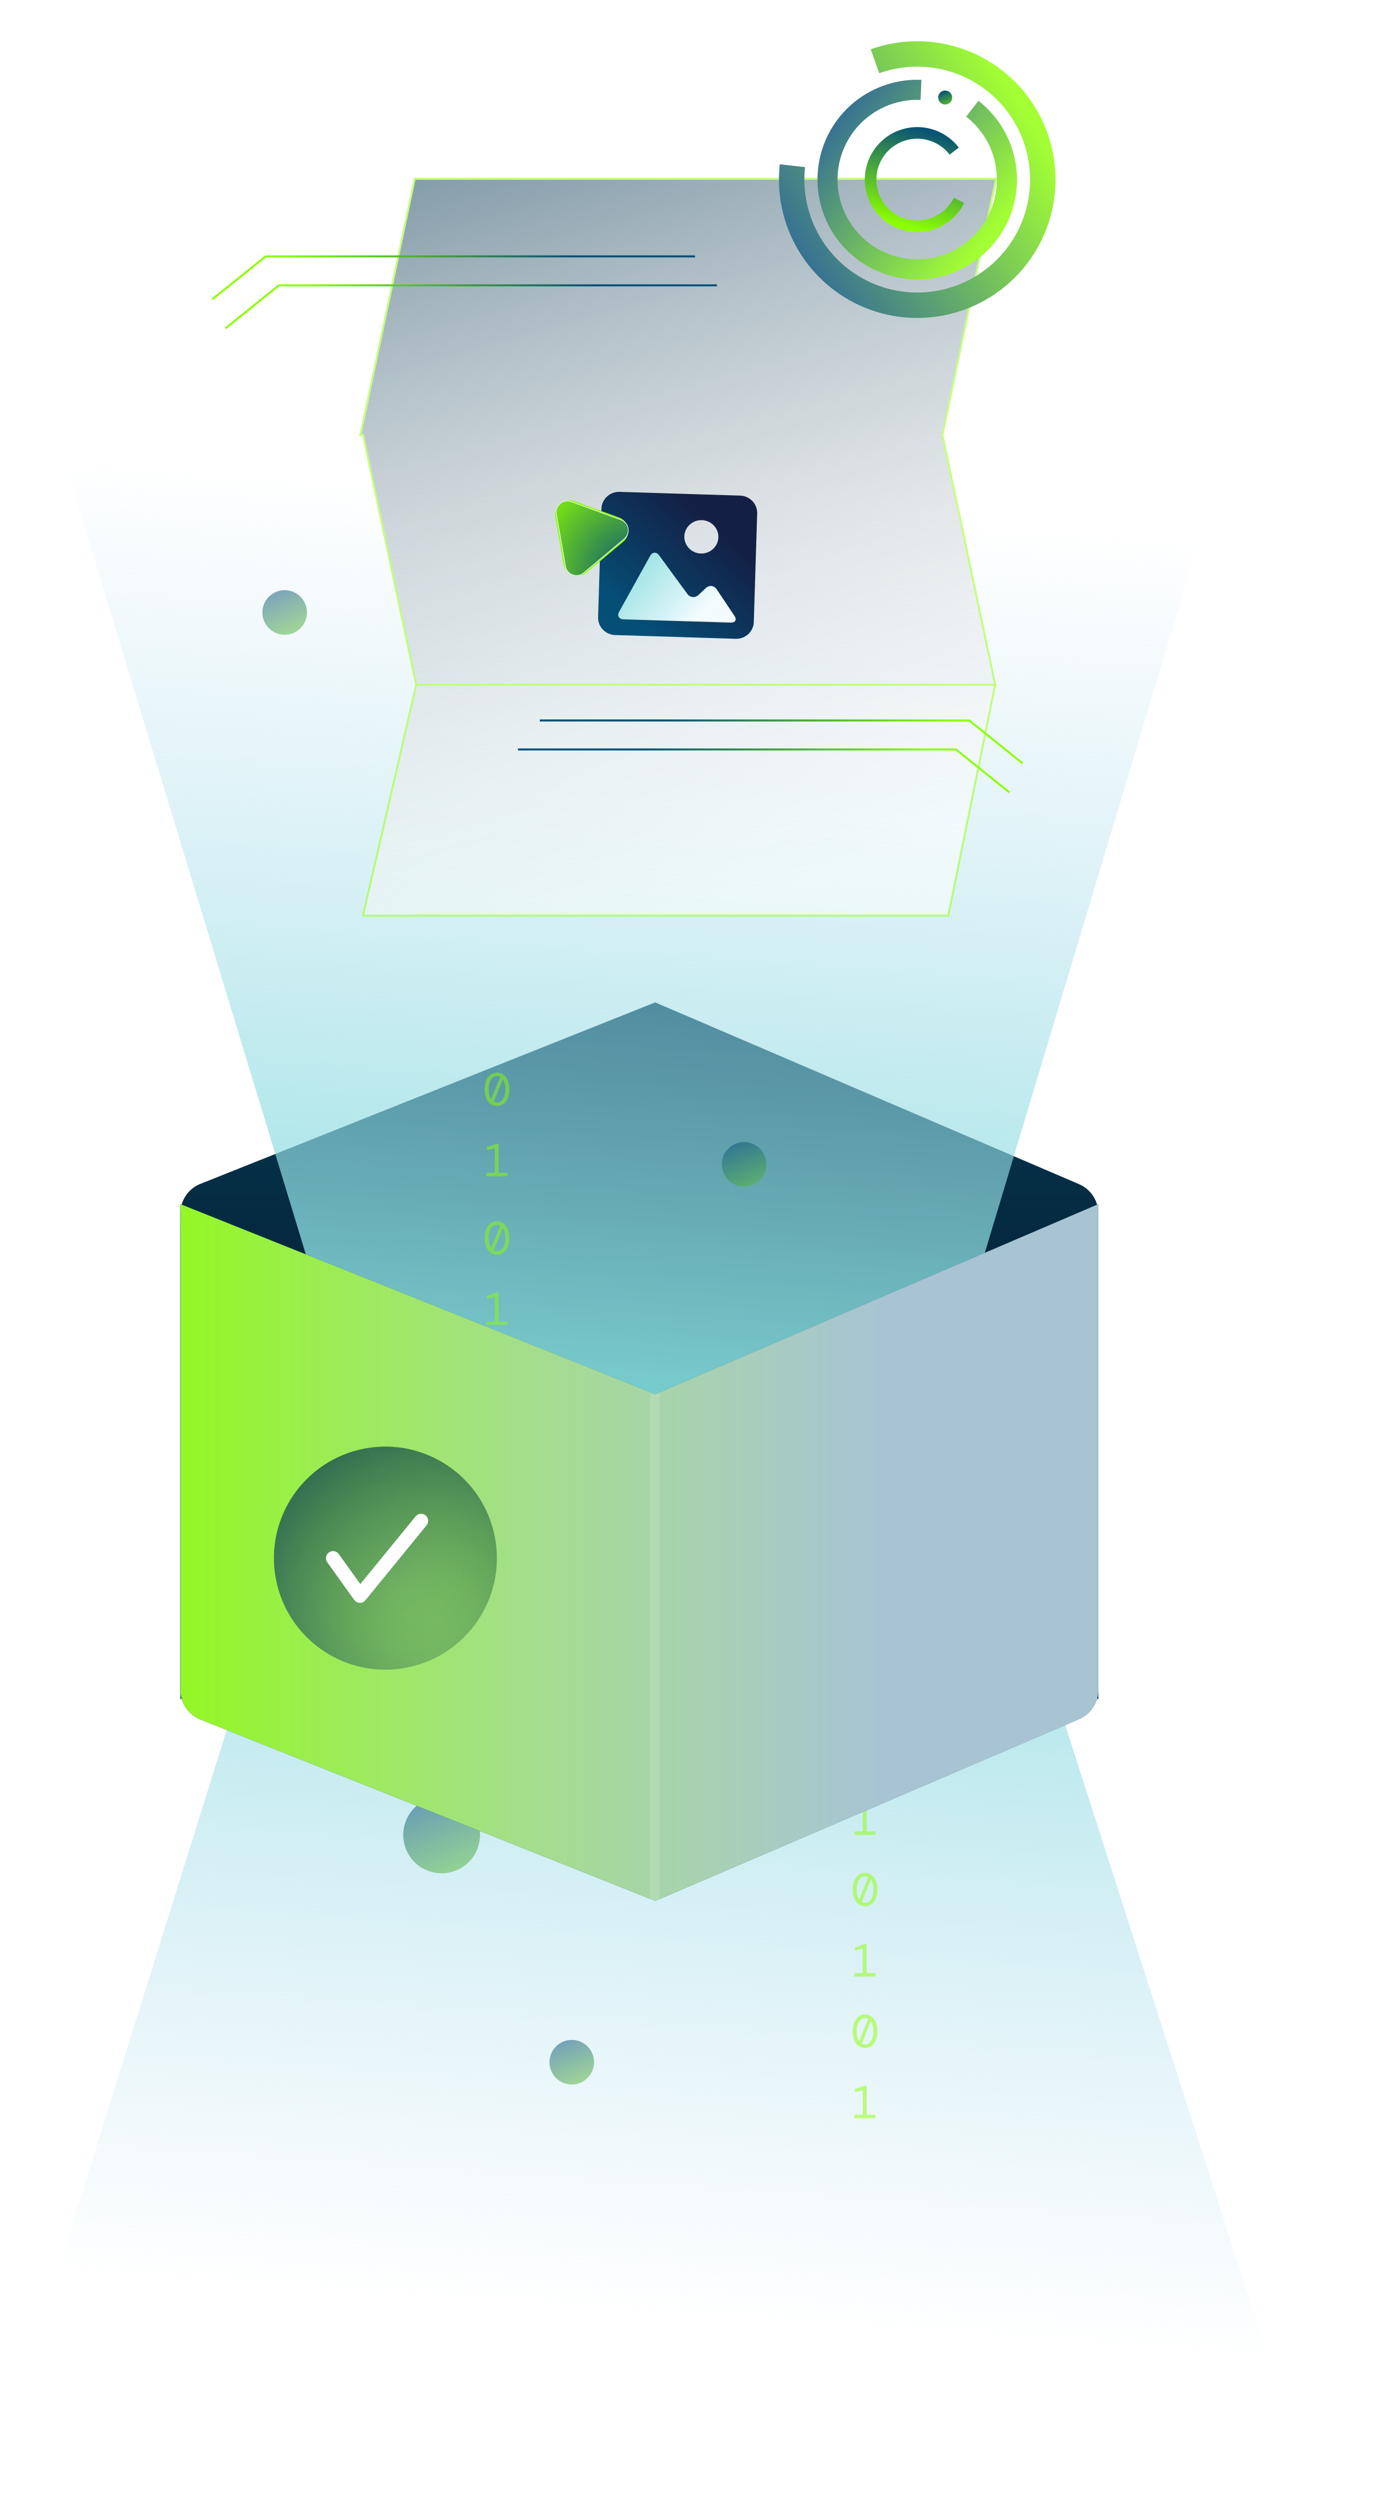 <svg width="194" height="353" viewBox="0 0 194 353" fill="none" xmlns="http://www.w3.org/2000/svg">
<g clip-path="url(#clip0_2441_4706)">
<path d="M155.186 239.926L155.186 171.323C155.186 169.534 154.112 167.924 152.475 167.209L92.575 141.539L92.575 213.093L155.186 239.926ZM92.575 213.093L25.493 239.926L25.493 171.323C25.492 170.447 25.748 169.591 26.23 168.859C26.712 168.128 27.398 167.554 28.203 167.209L92.575 141.539L92.575 213.093Z" fill="url(#paint0_linear_2441_4706)"/>
<path d="M48.058 193.048L3.97 48.186L179.536 42.675L134.294 193.048L179.536 333.974H3.97L48.058 193.048Z" fill="url(#paint1_linear_2441_4706)"/>
<g opacity="0.5" filter="url(#filter0_f_2441_4706)">
<circle cx="62.4" cy="259.09" r="5.423" transform="rotate(-22.755 62.4 259.09)" fill="url(#paint2_linear_2441_4706)"/>
</g>
<g opacity="0.5" filter="url(#filter1_f_2441_4706)">
<circle cx="80.79" cy="291.187" r="3.149" transform="rotate(-22.755 80.79 291.187)" fill="url(#paint3_linear_2441_4706)"/>
</g>
<g opacity="0.5" filter="url(#filter2_f_2441_4706)">
<circle cx="105.135" cy="164.404" r="3.149" transform="rotate(-22.755 105.135 164.404)" fill="url(#paint4_linear_2441_4706)"/>
</g>
<g opacity="0.5" filter="url(#filter3_f_2441_4706)">
<circle cx="40.223" cy="86.481" r="3.149" transform="rotate(-22.755 40.223 86.481)" fill="url(#paint5_linear_2441_4706)"/>
</g>
<path opacity="0.5" d="M122.227 228.169C121.884 228.169 121.579 228.073 121.314 227.882C121.053 227.69 120.849 227.418 120.701 227.066C120.557 226.714 120.486 226.294 120.486 225.807C120.486 225.32 120.557 224.901 120.701 224.549C120.849 224.196 121.053 223.925 121.314 223.733C121.579 223.542 121.884 223.446 122.227 223.446C122.575 223.446 122.88 223.542 123.14 223.733C123.401 223.925 123.604 224.196 123.747 224.549C123.895 224.901 123.969 225.32 123.969 225.807C123.969 226.294 123.895 226.714 123.747 227.066C123.604 227.418 123.401 227.69 123.14 227.882C122.88 228.073 122.575 228.169 122.227 228.169ZM121.047 225.807C121.047 226.103 121.077 226.371 121.138 226.61C121.203 226.845 121.292 227.042 121.405 227.203L122.671 224.066C122.536 223.992 122.388 223.955 122.227 223.955C121.997 223.955 121.792 224.031 121.614 224.183C121.436 224.331 121.297 224.544 121.197 224.822C121.097 225.096 121.047 225.425 121.047 225.807ZM122.227 227.666C122.458 227.666 122.662 227.592 122.84 227.445C123.019 227.292 123.158 227.077 123.258 226.799C123.358 226.521 123.408 226.19 123.408 225.807C123.408 225.512 123.375 225.246 123.31 225.012C123.249 224.772 123.162 224.572 123.049 224.412L121.777 227.555C121.916 227.629 122.066 227.666 122.227 227.666ZM120.727 238.09V237.595H121.908V234.17L120.792 234.385V233.968L122.09 233.524H122.456V237.595H123.701V238.09H120.727ZM122.227 249.169C121.884 249.169 121.579 249.073 121.314 248.882C121.053 248.69 120.849 248.418 120.701 248.066C120.557 247.714 120.486 247.294 120.486 246.807C120.486 246.32 120.557 245.901 120.701 245.549C120.849 245.196 121.053 244.925 121.314 244.733C121.579 244.542 121.884 244.446 122.227 244.446C122.575 244.446 122.88 244.542 123.14 244.733C123.401 244.925 123.604 245.196 123.747 245.549C123.895 245.901 123.969 246.32 123.969 246.807C123.969 247.294 123.895 247.714 123.747 248.066C123.604 248.418 123.401 248.69 123.14 248.882C122.88 249.073 122.575 249.169 122.227 249.169ZM121.047 246.807C121.047 247.103 121.077 247.371 121.138 247.61C121.203 247.845 121.292 248.042 121.405 248.203L122.671 245.066C122.536 244.992 122.388 244.955 122.227 244.955C121.997 244.955 121.792 245.031 121.614 245.183C121.436 245.331 121.297 245.544 121.197 245.822C121.097 246.096 121.047 246.425 121.047 246.807ZM122.227 248.666C122.458 248.666 122.662 248.592 122.84 248.445C123.019 248.292 123.158 248.077 123.258 247.799C123.358 247.521 123.408 247.19 123.408 246.807C123.408 246.512 123.375 246.246 123.31 246.012C123.249 245.772 123.162 245.572 123.049 245.412L121.777 248.555C121.916 248.629 122.066 248.666 122.227 248.666ZM120.727 259.09V258.595H121.908V255.17L120.792 255.385V254.968L122.09 254.524H122.456V258.595H123.701V259.09H120.727ZM122.227 269.169C121.884 269.169 121.579 269.073 121.314 268.882C121.053 268.69 120.849 268.418 120.701 268.066C120.557 267.714 120.486 267.294 120.486 266.807C120.486 266.32 120.557 265.901 120.701 265.549C120.849 265.196 121.053 264.925 121.314 264.733C121.579 264.542 121.884 264.446 122.227 264.446C122.575 264.446 122.88 264.542 123.14 264.733C123.401 264.925 123.604 265.196 123.747 265.549C123.895 265.901 123.969 266.32 123.969 266.807C123.969 267.294 123.895 267.714 123.747 268.066C123.604 268.418 123.401 268.69 123.14 268.882C122.88 269.073 122.575 269.169 122.227 269.169ZM121.047 266.807C121.047 267.103 121.077 267.371 121.138 267.61C121.203 267.845 121.292 268.042 121.405 268.203L122.671 265.066C122.536 264.992 122.388 264.955 122.227 264.955C121.997 264.955 121.792 265.031 121.614 265.183C121.436 265.331 121.297 265.544 121.197 265.822C121.097 266.096 121.047 266.425 121.047 266.807ZM122.227 268.666C122.458 268.666 122.662 268.592 122.84 268.445C123.019 268.292 123.158 268.077 123.258 267.799C123.358 267.521 123.408 267.19 123.408 266.807C123.408 266.512 123.375 266.246 123.31 266.012C123.249 265.772 123.162 265.572 123.049 265.412L121.777 268.555C121.916 268.629 122.066 268.666 122.227 268.666ZM120.727 279.09V278.595H121.908V275.17L120.792 275.385V274.968L122.09 274.524H122.456V278.595H123.701V279.09H120.727ZM122.227 289.169C121.884 289.169 121.579 289.073 121.314 288.882C121.053 288.69 120.849 288.418 120.701 288.066C120.557 287.714 120.486 287.294 120.486 286.807C120.486 286.32 120.557 285.901 120.701 285.549C120.849 285.196 121.053 284.925 121.314 284.733C121.579 284.542 121.884 284.446 122.227 284.446C122.575 284.446 122.88 284.542 123.14 284.733C123.401 284.925 123.604 285.196 123.747 285.549C123.895 285.901 123.969 286.32 123.969 286.807C123.969 287.294 123.895 287.714 123.747 288.066C123.604 288.418 123.401 288.69 123.14 288.882C122.88 289.073 122.575 289.169 122.227 289.169ZM121.047 286.807C121.047 287.103 121.077 287.371 121.138 287.61C121.203 287.845 121.292 288.042 121.405 288.203L122.671 285.066C122.536 284.992 122.388 284.955 122.227 284.955C121.997 284.955 121.792 285.031 121.614 285.183C121.436 285.331 121.297 285.544 121.197 285.822C121.097 286.096 121.047 286.425 121.047 286.807ZM122.227 288.666C122.458 288.666 122.662 288.592 122.84 288.445C123.019 288.292 123.158 288.077 123.258 287.799C123.358 287.521 123.408 287.19 123.408 286.807C123.408 286.512 123.375 286.246 123.31 286.012C123.249 285.772 123.162 285.572 123.049 285.412L121.777 288.555C121.916 288.629 122.066 288.666 122.227 288.666ZM120.727 299.09V298.595H121.908V295.17L120.792 295.385V294.968L122.09 294.524H122.456V298.595H123.701V299.09H120.727Z" fill="#8CFF00"/>
<path opacity="0.5" d="M70.227 156.169C69.884 156.169 69.579 156.073 69.314 155.882C69.053 155.69 68.849 155.418 68.701 155.066C68.557 154.714 68.486 154.294 68.486 153.807C68.486 153.32 68.557 152.901 68.701 152.549C68.849 152.196 69.053 151.925 69.314 151.733C69.579 151.542 69.884 151.446 70.227 151.446C70.575 151.446 70.879 151.542 71.14 151.733C71.401 151.925 71.603 152.196 71.747 152.549C71.895 152.901 71.969 153.32 71.969 153.807C71.969 154.294 71.895 154.714 71.747 155.066C71.603 155.418 71.401 155.69 71.14 155.882C70.879 156.073 70.575 156.169 70.227 156.169ZM69.047 153.807C69.047 154.103 69.077 154.371 69.138 154.61C69.203 154.845 69.292 155.042 69.405 155.203L70.671 152.066C70.536 151.992 70.388 151.955 70.227 151.955C69.997 151.955 69.792 152.031 69.614 152.183C69.436 152.331 69.297 152.544 69.197 152.822C69.097 153.096 69.047 153.425 69.047 153.807ZM70.227 155.666C70.458 155.666 70.662 155.592 70.84 155.445C71.019 155.292 71.158 155.077 71.258 154.799C71.358 154.521 71.408 154.19 71.408 153.807C71.408 153.512 71.375 153.246 71.31 153.012C71.249 152.772 71.162 152.572 71.049 152.412L69.777 155.555C69.916 155.629 70.066 155.666 70.227 155.666ZM68.727 166.09V165.595H69.908V162.17L68.792 162.385V161.968L70.09 161.524H70.456V165.595H71.701V166.09H68.727ZM70.227 177.169C69.884 177.169 69.579 177.073 69.314 176.882C69.053 176.69 68.849 176.418 68.701 176.066C68.557 175.714 68.486 175.294 68.486 174.807C68.486 174.32 68.557 173.901 68.701 173.549C68.849 173.196 69.053 172.925 69.314 172.733C69.579 172.542 69.884 172.446 70.227 172.446C70.575 172.446 70.879 172.542 71.14 172.733C71.401 172.925 71.603 173.196 71.747 173.549C71.895 173.901 71.969 174.32 71.969 174.807C71.969 175.294 71.895 175.714 71.747 176.066C71.603 176.418 71.401 176.69 71.14 176.882C70.879 177.073 70.575 177.169 70.227 177.169ZM69.047 174.807C69.047 175.103 69.077 175.371 69.138 175.61C69.203 175.845 69.292 176.042 69.405 176.203L70.671 173.066C70.536 172.992 70.388 172.955 70.227 172.955C69.997 172.955 69.792 173.031 69.614 173.183C69.436 173.331 69.297 173.544 69.197 173.822C69.097 174.096 69.047 174.425 69.047 174.807ZM70.227 176.666C70.458 176.666 70.662 176.592 70.84 176.445C71.019 176.292 71.158 176.077 71.258 175.799C71.358 175.521 71.408 175.19 71.408 174.807C71.408 174.512 71.375 174.246 71.31 174.012C71.249 173.772 71.162 173.572 71.049 173.412L69.777 176.555C69.916 176.629 70.066 176.666 70.227 176.666ZM68.727 187.09V186.595H69.908V183.17L68.792 183.385V182.968L70.09 182.524H70.456V186.595H71.701V187.09H68.727ZM70.227 197.169C69.884 197.169 69.579 197.073 69.314 196.882C69.053 196.69 68.849 196.418 68.701 196.066C68.557 195.714 68.486 195.294 68.486 194.807C68.486 194.32 68.557 193.901 68.701 193.549C68.849 193.196 69.053 192.925 69.314 192.733C69.579 192.542 69.884 192.446 70.227 192.446C70.575 192.446 70.879 192.542 71.14 192.733C71.401 192.925 71.603 193.196 71.747 193.549C71.895 193.901 71.969 194.32 71.969 194.807C71.969 195.294 71.895 195.714 71.747 196.066C71.603 196.418 71.401 196.69 71.14 196.882C70.879 197.073 70.575 197.169 70.227 197.169ZM69.047 194.807C69.047 195.103 69.077 195.371 69.138 195.61C69.203 195.845 69.292 196.042 69.405 196.203L70.671 193.066C70.536 192.992 70.388 192.955 70.227 192.955C69.997 192.955 69.792 193.031 69.614 193.183C69.436 193.331 69.297 193.544 69.197 193.822C69.097 194.096 69.047 194.425 69.047 194.807ZM70.227 196.666C70.458 196.666 70.662 196.592 70.84 196.445C71.019 196.292 71.158 196.077 71.258 195.799C71.358 195.521 71.408 195.19 71.408 194.807C71.408 194.512 71.375 194.246 71.31 194.012C71.249 193.772 71.162 193.572 71.049 193.412L69.777 196.555C69.916 196.629 70.066 196.666 70.227 196.666ZM68.727 207.09V206.595H69.908V203.17L68.792 203.385V202.968L70.09 202.524H70.456V206.595H71.701V207.09H68.727ZM70.227 217.169C69.884 217.169 69.579 217.073 69.314 216.882C69.053 216.69 68.849 216.418 68.701 216.066C68.557 215.714 68.486 215.294 68.486 214.807C68.486 214.32 68.557 213.901 68.701 213.549C68.849 213.196 69.053 212.925 69.314 212.733C69.579 212.542 69.884 212.446 70.227 212.446C70.575 212.446 70.879 212.542 71.14 212.733C71.401 212.925 71.603 213.196 71.747 213.549C71.895 213.901 71.969 214.32 71.969 214.807C71.969 215.294 71.895 215.714 71.747 216.066C71.603 216.418 71.401 216.69 71.14 216.882C70.879 217.073 70.575 217.169 70.227 217.169ZM69.047 214.807C69.047 215.103 69.077 215.371 69.138 215.61C69.203 215.845 69.292 216.042 69.405 216.203L70.671 213.066C70.536 212.992 70.388 212.955 70.227 212.955C69.997 212.955 69.792 213.031 69.614 213.183C69.436 213.331 69.297 213.544 69.197 213.822C69.097 214.096 69.047 214.425 69.047 214.807ZM70.227 216.666C70.458 216.666 70.662 216.592 70.84 216.445C71.019 216.292 71.158 216.077 71.258 215.799C71.358 215.521 71.408 215.19 71.408 214.807C71.408 214.512 71.375 214.246 71.31 214.012C71.249 213.772 71.162 213.572 71.049 213.412L69.777 216.555C69.916 216.629 70.066 216.666 70.227 216.666ZM68.727 227.09V226.595H69.908V223.17L68.792 223.385V222.968L70.09 222.524H70.456V226.595H71.701V227.09H68.727Z" fill="#8CFF00"/>
<path d="M155.19 170.028L155.19 238.631C155.19 240.42 154.117 242.03 152.48 242.746L92.58 268.416L92.58 196.861L155.19 170.028ZM92.58 196.861L25.497 170.028L25.497 238.631C25.496 239.507 25.753 240.364 26.235 241.095C26.716 241.827 27.402 242.401 28.207 242.746L92.58 268.416L92.58 196.861Z" fill="#054F77"/>
<path d="M155.19 170.028L155.19 238.631C155.19 240.42 154.117 242.03 152.48 242.746L92.58 268.416L92.58 196.861L155.19 170.028ZM92.58 196.861L25.497 170.028L25.497 238.631C25.496 239.507 25.753 240.364 26.235 241.095C26.716 241.827 27.402 242.401 28.207 242.746L92.58 268.416L92.58 196.861Z" fill="url(#paint6_linear_2441_4706)"/>
<path d="M92.522 196.852L92.521 268.39" stroke="#F4FBFF" stroke-opacity="0.14" stroke-width="1.328"/>
<path opacity="0.5" d="M140.757 25.242H58.59L50.924 61.413H133.166L140.757 25.242Z" fill="white"/>
<path opacity="0.5" d="M140.61 96.691H58.815L51.297 129.29H133.986L140.61 96.691Z" fill="white"/>
<path opacity="0.3" d="M133.167 61.413H51.297L58.815 96.691H140.61L133.167 61.413Z" fill="white"/>
<g opacity="0.5" filter="url(#filter4_bf_2441_4706)">
<path fill-rule="evenodd" clip-rule="evenodd" d="M140.757 25.242H58.59L50.924 61.413H51.297L58.815 96.691H140.61L133.167 61.412H133.166L140.757 25.242ZM140.61 96.691H58.815L51.297 129.29H133.986L140.61 96.691Z" fill="url(#paint7_linear_2441_4706)"/>
<path d="M58.59 25.242L58.451 25.212L58.475 25.099H58.59V25.242ZM140.757 25.242V25.099H140.932L140.896 25.271L140.757 25.242ZM50.924 61.413V61.555H50.749L50.785 61.384L50.924 61.413ZM51.297 61.413V61.271H51.413L51.437 61.383L51.297 61.413ZM58.815 96.691V96.833H58.699L58.675 96.72L58.815 96.691ZM140.61 96.691L140.749 96.661L140.785 96.833H140.61V96.691ZM133.167 61.412V61.27H133.282L133.306 61.383L133.167 61.412ZM133.166 61.412V61.555H132.991L133.027 61.383L133.166 61.412ZM58.815 96.691L58.676 96.659L58.701 96.549H58.815V96.691ZM140.61 96.691V96.549H140.784L140.749 96.719L140.61 96.691ZM51.297 129.29V129.432H51.119L51.159 129.258L51.297 129.29ZM133.986 129.29L134.125 129.319L134.102 129.432H133.986V129.29ZM58.59 25.099H140.757V25.384H58.59V25.099ZM50.785 61.384L58.451 25.212L58.729 25.271L51.063 61.443L50.785 61.384ZM51.297 61.555H50.924V61.271H51.297V61.555ZM51.437 61.383L58.953 96.661L58.675 96.72L51.158 61.443L51.437 61.383ZM58.815 96.549H140.61V96.833H58.815V96.549ZM140.471 96.72L133.028 61.442L133.306 61.383L140.749 96.661L140.471 96.72ZM133.167 61.555H133.166V61.27H133.167V61.555ZM140.896 25.271L133.305 61.442L133.027 61.383L140.618 25.212L140.896 25.271ZM58.815 96.549H140.61V96.833H58.815V96.549ZM51.159 129.258L58.676 96.659L58.953 96.723L51.436 129.322L51.159 129.258ZM133.986 129.432H51.297V129.148H133.986V129.432ZM140.749 96.719L134.125 129.319L133.846 129.262L140.47 96.663L140.749 96.719Z" fill="#8CFF00"/>
</g>
<g filter="url(#filter5_f_2441_4706)">
<path d="M136.242 28.655C135.526 30.097 134.361 31.266 132.921 31.986C131.482 32.707 129.848 32.939 128.265 32.648C126.682 32.358 125.236 31.559 124.147 30.375C123.058 29.19 122.384 27.682 122.227 26.081C122.07 24.479 122.439 22.869 123.278 21.496C124.117 20.122 125.38 19.059 126.876 18.467C128.373 17.874 130.022 17.785 131.573 18.213C133.125 18.641 134.495 19.562 135.477 20.837L134.18 21.835C133.415 20.842 132.347 20.124 131.138 19.791C129.929 19.457 128.645 19.527 127.479 19.988C126.313 20.45 125.328 21.278 124.675 22.349C124.021 23.419 123.734 24.673 123.856 25.921C123.978 27.169 124.503 28.344 125.352 29.267C126.201 30.19 127.327 30.812 128.56 31.039C129.794 31.265 131.067 31.084 132.189 30.523C133.31 29.962 134.219 29.051 134.776 27.927L136.242 28.655Z" fill="url(#paint8_linear_2441_4706)"/>
</g>
<g filter="url(#filter6_f_2441_4706)">
<path d="M138.255 14.237C140.907 16.301 142.734 19.245 143.407 22.537C144.079 25.83 143.553 29.254 141.923 32.193C140.293 35.131 137.667 37.391 134.517 38.563C131.368 39.736 127.903 39.744 124.748 38.587C121.594 37.43 118.956 35.183 117.312 32.252C115.667 29.322 115.125 25.9 115.781 22.604C116.438 19.309 118.251 16.356 120.892 14.279C123.534 12.203 126.831 11.138 130.189 11.279L130.071 14.105C127.387 13.993 124.752 14.843 122.64 16.503C120.529 18.163 119.08 20.523 118.555 23.157C118.03 25.791 118.464 28.526 119.778 30.869C121.093 33.211 123.201 35.007 125.722 35.931C128.244 36.856 131.013 36.849 133.53 35.912C136.047 34.975 138.147 33.169 139.45 30.821C140.752 28.472 141.173 25.735 140.635 23.103C140.098 20.472 138.638 18.119 136.518 16.469L138.255 14.237Z" fill="url(#paint9_linear_2441_4706)"/>
<path d="M138.255 14.237C140.907 16.301 142.734 19.245 143.407 22.537C144.079 25.83 143.553 29.254 141.923 32.193C140.293 35.131 137.667 37.391 134.517 38.563C131.368 39.736 127.903 39.744 124.748 38.587C121.594 37.43 118.956 35.183 117.312 32.252C115.667 29.322 115.125 25.9 115.781 22.604C116.438 19.309 118.251 16.356 120.892 14.279C123.534 12.203 126.831 11.138 130.189 11.279L130.071 14.105C127.387 13.993 124.752 14.843 122.64 16.503C120.529 18.163 119.08 20.523 118.555 23.157C118.03 25.791 118.464 28.526 119.778 30.869C121.093 33.211 123.201 35.007 125.722 35.931C128.244 36.856 131.013 36.849 133.53 35.912C136.047 34.975 138.147 33.169 139.45 30.821C140.752 28.472 141.173 25.735 140.635 23.103C140.098 20.472 138.638 18.119 136.518 16.469L138.255 14.237Z" fill="white" fill-opacity="0.2"/>
</g>
<g filter="url(#filter7_f_2441_4706)">
<path d="M123.03 6.962C127.024 5.535 131.375 5.447 135.424 6.711C139.473 7.975 143.001 10.523 145.474 13.97C147.946 17.416 149.23 21.574 149.131 25.814C149.032 30.055 147.555 34.148 144.924 37.475C142.293 40.803 138.65 43.183 134.546 44.257C130.443 45.33 126.101 45.039 122.177 43.427C118.254 41.815 114.962 38.969 112.798 35.32C110.635 31.672 109.718 27.418 110.186 23.202L113.749 23.598C113.366 27.04 114.115 30.513 115.881 33.492C117.648 36.472 120.336 38.795 123.54 40.112C126.743 41.428 130.288 41.666 133.639 40.789C136.99 39.912 139.964 37.969 142.113 35.252C144.261 32.535 145.467 29.193 145.548 25.731C145.629 22.268 144.581 18.873 142.561 16.059C140.542 13.245 137.662 11.165 134.356 10.132C131.049 9.1 127.497 9.172 124.235 10.337L123.03 6.962Z" fill="url(#paint10_linear_2441_4706)"/>
<path d="M123.03 6.962C127.024 5.535 131.375 5.447 135.424 6.711C139.473 7.975 143.001 10.523 145.474 13.97C147.946 17.416 149.23 21.574 149.131 25.814C149.032 30.055 147.555 34.148 144.924 37.475C142.293 40.803 138.65 43.183 134.546 44.257C130.443 45.33 126.101 45.039 122.177 43.427C118.254 41.815 114.962 38.969 112.798 35.32C110.635 31.672 109.718 27.418 110.186 23.202L113.749 23.598C113.366 27.04 114.115 30.513 115.881 33.492C117.648 36.472 120.336 38.795 123.54 40.112C126.743 41.428 130.288 41.666 133.639 40.789C136.99 39.912 139.964 37.969 142.113 35.252C144.261 32.535 145.467 29.193 145.548 25.731C145.629 22.268 144.581 18.873 142.561 16.059C140.542 13.245 137.662 11.165 134.356 10.132C131.049 9.1 127.497 9.172 124.235 10.337L123.03 6.962Z" fill="white" fill-opacity="0.2"/>
</g>
<g filter="url(#filter8_f_2441_4706)">
<circle cx="133.551" cy="13.772" r="0.99" transform="rotate(-22.755 133.551 13.772)" fill="url(#paint11_linear_2441_4706)"/>
</g>
<g filter="url(#filter9_f_2441_4706)">
<path d="M97.067 82.665L93.355 77.626C93.053 77.217 92.439 77.225 92.148 77.641L86.03 86.387C85.688 86.876 86.033 87.549 86.63 87.555L103.38 87.739C103.981 87.746 104.34 87.073 104.001 86.577L100.85 81.972C100.627 81.646 100.187 81.552 99.849 81.758L98.052 82.858C97.723 83.059 97.295 82.976 97.067 82.665Z" fill="url(#paint12_linear_2441_4706)"/>
</g>
<path d="M104.573 69.98L87.548 69.452C86.176 69.41 85.026 70.469 84.984 71.816L84.508 87.155C84.467 88.5 85.549 89.627 86.921 89.67L103.946 90.198C105.319 90.24 106.467 89.183 106.509 87.837L106.985 72.498C107.027 71.151 105.946 70.023 104.573 69.98ZM99.174 73.446C100.501 73.487 101.545 74.576 101.504 75.876C101.464 77.177 100.355 78.199 99.028 78.158C97.7 78.117 96.657 77.028 96.698 75.727C96.738 74.427 97.847 73.405 99.174 73.446ZM103.236 87.919L95.503 87.679L88.114 87.45C87.451 87.429 87.169 86.949 87.487 86.378L91.86 78.497C92.177 77.925 92.748 77.891 93.135 78.42L97.118 83.862C97.505 84.392 98.209 84.457 98.69 84.009L99.736 83.033C100.217 82.585 100.902 82.663 101.266 83.208L103.779 86.969C104.142 87.514 103.9 87.939 103.236 87.919Z" fill="url(#paint13_linear_2441_4706)"/>
<g filter="url(#filter10_f_2441_4706)">
<path d="M87.385 73.276C88.677 73.747 88.975 75.441 87.921 76.324L82.75 80.657C81.696 81.54 80.081 80.951 79.843 79.596L78.676 72.953C78.438 71.598 79.756 70.493 81.048 70.965L87.385 73.276Z" fill="url(#paint14_radial_2441_4706)"/>
<path d="M87.385 73.276C88.677 73.747 88.975 75.441 87.921 76.324L82.75 80.657C81.696 81.54 80.081 80.951 79.843 79.596L78.676 72.953C78.438 71.598 79.756 70.493 81.048 70.965L87.385 73.276Z" stroke="#8CFF00" stroke-width="0.447"/>
</g>
<path d="M87.739 73.405C88.874 73.819 89.135 75.306 88.21 76.082L82.462 80.899C81.535 81.675 80.117 81.157 79.908 79.968L78.61 72.581C78.401 71.391 79.559 70.421 80.694 70.835L87.739 73.405Z" fill="url(#paint15_radial_2441_4706)"/>
<path d="M87.739 73.405C88.874 73.819 89.135 75.306 88.21 76.082L82.462 80.899C81.535 81.675 80.117 81.157 79.908 79.968L78.61 72.581C78.401 71.391 79.559 70.421 80.694 70.835L87.739 73.405Z" fill="url(#paint16_radial_2441_4706)"/>
<path d="M87.739 73.405C88.874 73.819 89.135 75.306 88.21 76.082L82.462 80.899C81.535 81.675 80.117 81.157 79.908 79.968L78.61 72.581C78.401 71.391 79.559 70.421 80.694 70.835L87.739 73.405Z" stroke="#F4FBFF" stroke-width="0.089"/>
<path d="M29.989 42.266L37.536 36.202H98.207" stroke="url(#paint17_linear_2441_4706)" stroke-width="0.284"/>
<path d="M31.86 46.358L39.406 40.294H101.295" stroke="url(#paint18_linear_2441_4706)" stroke-width="0.284"/>
<path d="M144.494 107.794L136.947 101.73H76.276" stroke="url(#paint19_linear_2441_4706)" stroke-width="0.284"/>
<path d="M142.62 111.887L135.074 105.823H73.185" stroke="url(#paint20_linear_2441_4706)" stroke-width="0.284"/>
<circle cx="54.456" cy="220.012" r="15.747" transform="rotate(-10.514 54.456 220.012)" fill="url(#paint21_radial_2441_4706)"/>
<circle cx="54.456" cy="220.012" r="15.747" transform="rotate(-10.514 54.456 220.012)" fill="url(#paint22_radial_2441_4706)" fill-opacity="0.5"/>
<path d="M47.059 220.019L50.857 225.32L59.496 214.747" stroke="white" stroke-width="2" stroke-linecap="round" stroke-linejoin="round"/>
</g>
<defs>
<filter id="filter0_f_2441_4706" x="55.266" y="251.957" width="14.268" height="14.268" filterUnits="userSpaceOnUse" color-interpolation-filters="sRGB">
<feFlood flood-opacity="0" result="BackgroundImageFix"/>
<feBlend mode="normal" in="SourceGraphic" in2="BackgroundImageFix" result="shape"/>
<feGaussianBlur stdDeviation="0.855" result="effect1_foregroundBlur_2441_4706"/>
</filter>
<filter id="filter1_f_2441_4706" x="75.931" y="286.328" width="9.719" height="9.719" filterUnits="userSpaceOnUse" color-interpolation-filters="sRGB">
<feFlood flood-opacity="0" result="BackgroundImageFix"/>
<feBlend mode="normal" in="SourceGraphic" in2="BackgroundImageFix" result="shape"/>
<feGaussianBlur stdDeviation="0.855" result="effect1_foregroundBlur_2441_4706"/>
</filter>
<filter id="filter2_f_2441_4706" x="100.275" y="159.545" width="9.719" height="9.719" filterUnits="userSpaceOnUse" color-interpolation-filters="sRGB">
<feFlood flood-opacity="0" result="BackgroundImageFix"/>
<feBlend mode="normal" in="SourceGraphic" in2="BackgroundImageFix" result="shape"/>
<feGaussianBlur stdDeviation="0.855" result="effect1_foregroundBlur_2441_4706"/>
</filter>
<filter id="filter3_f_2441_4706" x="35.363" y="81.622" width="9.719" height="9.719" filterUnits="userSpaceOnUse" color-interpolation-filters="sRGB">
<feFlood flood-opacity="0" result="BackgroundImageFix"/>
<feBlend mode="normal" in="SourceGraphic" in2="BackgroundImageFix" result="shape"/>
<feGaussianBlur stdDeviation="0.855" result="effect1_foregroundBlur_2441_4706"/>
</filter>
<filter id="filter4_bf_2441_4706" x="45.517" y="19.868" width="100.647" height="114.795" filterUnits="userSpaceOnUse" color-interpolation-filters="sRGB">
<feFlood flood-opacity="0" result="BackgroundImageFix"/>
<feGaussianBlur in="BackgroundImage" stdDeviation="2.616"/>
<feComposite in2="SourceAlpha" operator="in" result="effect1_backgroundBlur_2441_4706"/>
<feBlend mode="normal" in="SourceGraphic" in2="effect1_backgroundBlur_2441_4706" result="shape"/>
<feGaussianBlur stdDeviation="0.569" result="effect2_foregroundBlur_2441_4706"/>
</filter>
<filter id="filter5_f_2441_4706" x="121.846" y="17.601" width="14.741" height="15.515" filterUnits="userSpaceOnUse" color-interpolation-filters="sRGB">
<feFlood flood-opacity="0" result="BackgroundImageFix"/>
<feBlend mode="normal" in="SourceGraphic" in2="BackgroundImageFix" result="shape"/>
<feGaussianBlur stdDeviation="0.173" result="effect1_foregroundBlur_2441_4706"/>
</filter>
<filter id="filter6_f_2441_4706" x="114.615" y="10.372" width="29.971" height="29.971" filterUnits="userSpaceOnUse" color-interpolation-filters="sRGB">
<feFlood flood-opacity="0" result="BackgroundImageFix"/>
<feBlend mode="normal" in="SourceGraphic" in2="BackgroundImageFix" result="shape"/>
<feGaussianBlur stdDeviation="0.447" result="effect1_foregroundBlur_2441_4706"/>
</filter>
<filter id="filter7_f_2441_4706" x="108.278" y="4.035" width="42.647" height="42.646" filterUnits="userSpaceOnUse" color-interpolation-filters="sRGB">
<feFlood flood-opacity="0" result="BackgroundImageFix"/>
<feBlend mode="normal" in="SourceGraphic" in2="BackgroundImageFix" result="shape"/>
<feGaussianBlur stdDeviation="0.894" result="effect1_foregroundBlur_2441_4706"/>
</filter>
<filter id="filter8_f_2441_4706" x="131.667" y="11.888" width="3.768" height="3.768" filterUnits="userSpaceOnUse" color-interpolation-filters="sRGB">
<feFlood flood-opacity="0" result="BackgroundImageFix"/>
<feBlend mode="normal" in="SourceGraphic" in2="BackgroundImageFix" result="shape"/>
<feGaussianBlur stdDeviation="0.447" result="effect1_foregroundBlur_2441_4706"/>
</filter>
<filter id="filter9_f_2441_4706" x="85.003" y="76.433" width="20.02" height="12.197" filterUnits="userSpaceOnUse" color-interpolation-filters="sRGB">
<feFlood flood-opacity="0" result="BackgroundImageFix"/>
<feBlend mode="normal" in="SourceGraphic" in2="BackgroundImageFix" result="shape"/>
<feGaussianBlur stdDeviation="0.446" result="effect1_foregroundBlur_2441_4706"/>
</filter>
<filter id="filter10_f_2441_4706" x="77.084" y="69.29" width="13.04" height="13.35" filterUnits="userSpaceOnUse" color-interpolation-filters="sRGB">
<feFlood flood-opacity="0" result="BackgroundImageFix"/>
<feBlend mode="normal" in="SourceGraphic" in2="BackgroundImageFix" result="shape"/>
<feGaussianBlur stdDeviation="0.67" result="effect1_foregroundBlur_2441_4706"/>
</filter>
<linearGradient id="paint0_linear_2441_4706" x1="90.339" y1="136.457" x2="90.339" y2="190.732" gradientUnits="userSpaceOnUse">
<stop stop-color="#063C5B"/>
<stop offset="1" stop-color="#052233"/>
</linearGradient>
<linearGradient id="paint1_linear_2441_4706" x1="109.332" y1="71.072" x2="91.125" y2="327.773" gradientUnits="userSpaceOnUse">
<stop stop-color="#B3DBF0" stop-opacity="0"/>
<stop offset="0.497" stop-color="#83DDDD" stop-opacity="0.92"/>
<stop offset="1" stop-color="#B3DBF0" stop-opacity="0"/>
</linearGradient>
<linearGradient id="paint2_linear_2441_4706" x1="62.4" y1="253.667" x2="62.4" y2="272.797" gradientUnits="userSpaceOnUse">
<stop stop-color="#054F77"/>
<stop offset="1" stop-color="#8CFF00"/>
</linearGradient>
<linearGradient id="paint3_linear_2441_4706" x1="80.79" y1="288.038" x2="80.79" y2="299.147" gradientUnits="userSpaceOnUse">
<stop stop-color="#054F77"/>
<stop offset="1" stop-color="#8CFF00"/>
</linearGradient>
<linearGradient id="paint4_linear_2441_4706" x1="105.135" y1="161.255" x2="105.135" y2="172.364" gradientUnits="userSpaceOnUse">
<stop stop-color="#054F77"/>
<stop offset="1" stop-color="#8CFF00"/>
</linearGradient>
<linearGradient id="paint5_linear_2441_4706" x1="40.223" y1="83.332" x2="40.223" y2="94.441" gradientUnits="userSpaceOnUse">
<stop stop-color="#054F77"/>
<stop offset="1" stop-color="#8CFF00"/>
</linearGradient>
<linearGradient id="paint6_linear_2441_4706" x1="10.942" y1="219.222" x2="124.794" y2="219.222" gradientUnits="userSpaceOnUse">
<stop stop-color="#8CFF00"/>
<stop offset="1" stop-color="#F4FBFF" stop-opacity="0.68"/>
</linearGradient>
<linearGradient id="paint7_linear_2441_4706" x1="66.038" y1="22.838" x2="95.841" y2="129.29" gradientUnits="userSpaceOnUse">
<stop stop-color="#093954"/>
<stop offset="1" stop-color="#C4C4C4" stop-opacity="0"/>
</linearGradient>
<linearGradient id="paint8_linear_2441_4706" x1="129.976" y1="17.88" x2="126.307" y2="31.997" gradientUnits="userSpaceOnUse">
<stop stop-color="#054F77"/>
<stop offset="0.972" stop-color="#8CFF00"/>
</linearGradient>
<linearGradient id="paint9_linear_2441_4706" x1="116.957" y1="18.817" x2="138.484" y2="36.296" gradientUnits="userSpaceOnUse">
<stop stop-color="#054F77"/>
<stop offset="0.972" stop-color="#8CFF00"/>
</linearGradient>
<linearGradient id="paint10_linear_2441_4706" x1="115.222" y1="38.873" x2="147.998" y2="18.786" gradientUnits="userSpaceOnUse">
<stop stop-color="#054F77"/>
<stop offset="0.972" stop-color="#8CFF00"/>
</linearGradient>
<linearGradient id="paint11_linear_2441_4706" x1="133.551" y1="12.782" x2="133.551" y2="16.274" gradientUnits="userSpaceOnUse">
<stop stop-color="#054F77"/>
<stop offset="1" stop-color="#8CFF00"/>
</linearGradient>
<linearGradient id="paint12_linear_2441_4706" x1="98.516" y1="87.487" x2="87.44" y2="78.237" gradientUnits="userSpaceOnUse">
<stop stop-color="#F4FBFF"/>
<stop offset="1" stop-color="#83DDDD" stop-opacity="0.92"/>
</linearGradient>
<linearGradient id="paint13_linear_2441_4706" x1="103.645" y1="76.557" x2="91.764" y2="89.82" gradientUnits="userSpaceOnUse">
<stop stop-color="#141F45"/>
<stop offset="1" stop-color="#054F77"/>
</linearGradient>
<radialGradient id="paint14_radial_2441_4706" cx="0" cy="0" r="1" gradientUnits="userSpaceOnUse" gradientTransform="translate(89.841 81.031) rotate(-163.318) scale(17.5)">
<stop stop-color="#054F77"/>
<stop offset="1" stop-color="#141F45"/>
</radialGradient>
<radialGradient id="paint15_radial_2441_4706" cx="0" cy="0" r="1" gradientUnits="userSpaceOnUse" gradientTransform="translate(89.841 81.031) rotate(-163.318) scale(17.5)">
<stop stop-color="#054F77"/>
<stop offset="1" stop-color="#141F45"/>
</radialGradient>
<radialGradient id="paint16_radial_2441_4706" cx="0" cy="0" r="1" gradientUnits="userSpaceOnUse" gradientTransform="translate(89.841 81.031) rotate(-163.318) scale(17.5)">
<stop stop-color="#054F77"/>
<stop offset="1" stop-color="#8CFF00"/>
</radialGradient>
<linearGradient id="paint17_linear_2441_4706" x1="80.7" y1="36.202" x2="42.08" y2="44.914" gradientUnits="userSpaceOnUse">
<stop stop-color="#054F77"/>
<stop offset="1" stop-color="#8CFF00"/>
</linearGradient>
<linearGradient id="paint18_linear_2441_4706" x1="83.787" y1="40.294" x2="45.167" y2="49.005" gradientUnits="userSpaceOnUse">
<stop stop-color="#054F77"/>
<stop offset="1" stop-color="#8CFF00"/>
</linearGradient>
<linearGradient id="paint19_linear_2441_4706" x1="93.784" y1="101.73" x2="132.404" y2="110.442" gradientUnits="userSpaceOnUse">
<stop stop-color="#054F77"/>
<stop offset="1" stop-color="#8CFF00"/>
</linearGradient>
<linearGradient id="paint20_linear_2441_4706" x1="90.693" y1="105.823" x2="129.313" y2="114.535" gradientUnits="userSpaceOnUse">
<stop stop-color="#054F77"/>
<stop offset="1" stop-color="#8CFF00"/>
</linearGradient>
<radialGradient id="paint21_radial_2441_4706" cx="0" cy="0" r="1" gradientUnits="userSpaceOnUse" gradientTransform="translate(59.891 242.133) rotate(-120.444) scale(51.793 69.768)">
<stop stop-color="#A2E180"/>
<stop offset="1" stop-color="#093954"/>
</radialGradient>
<radialGradient id="paint22_radial_2441_4706" cx="0" cy="0" r="1" gradientUnits="userSpaceOnUse" gradientTransform="translate(56.092 220.316) rotate(83.11) scale(25.797)">
<stop stop-color="#8CFF00" stop-opacity="0.22"/>
<stop offset="1" stop-color="#093954"/>
</radialGradient>
<clipPath id="clip0_2441_4706">
<rect width="194" height="352" fill="white" transform="translate(0 0.475)"/>
</clipPath>
</defs>
</svg>
